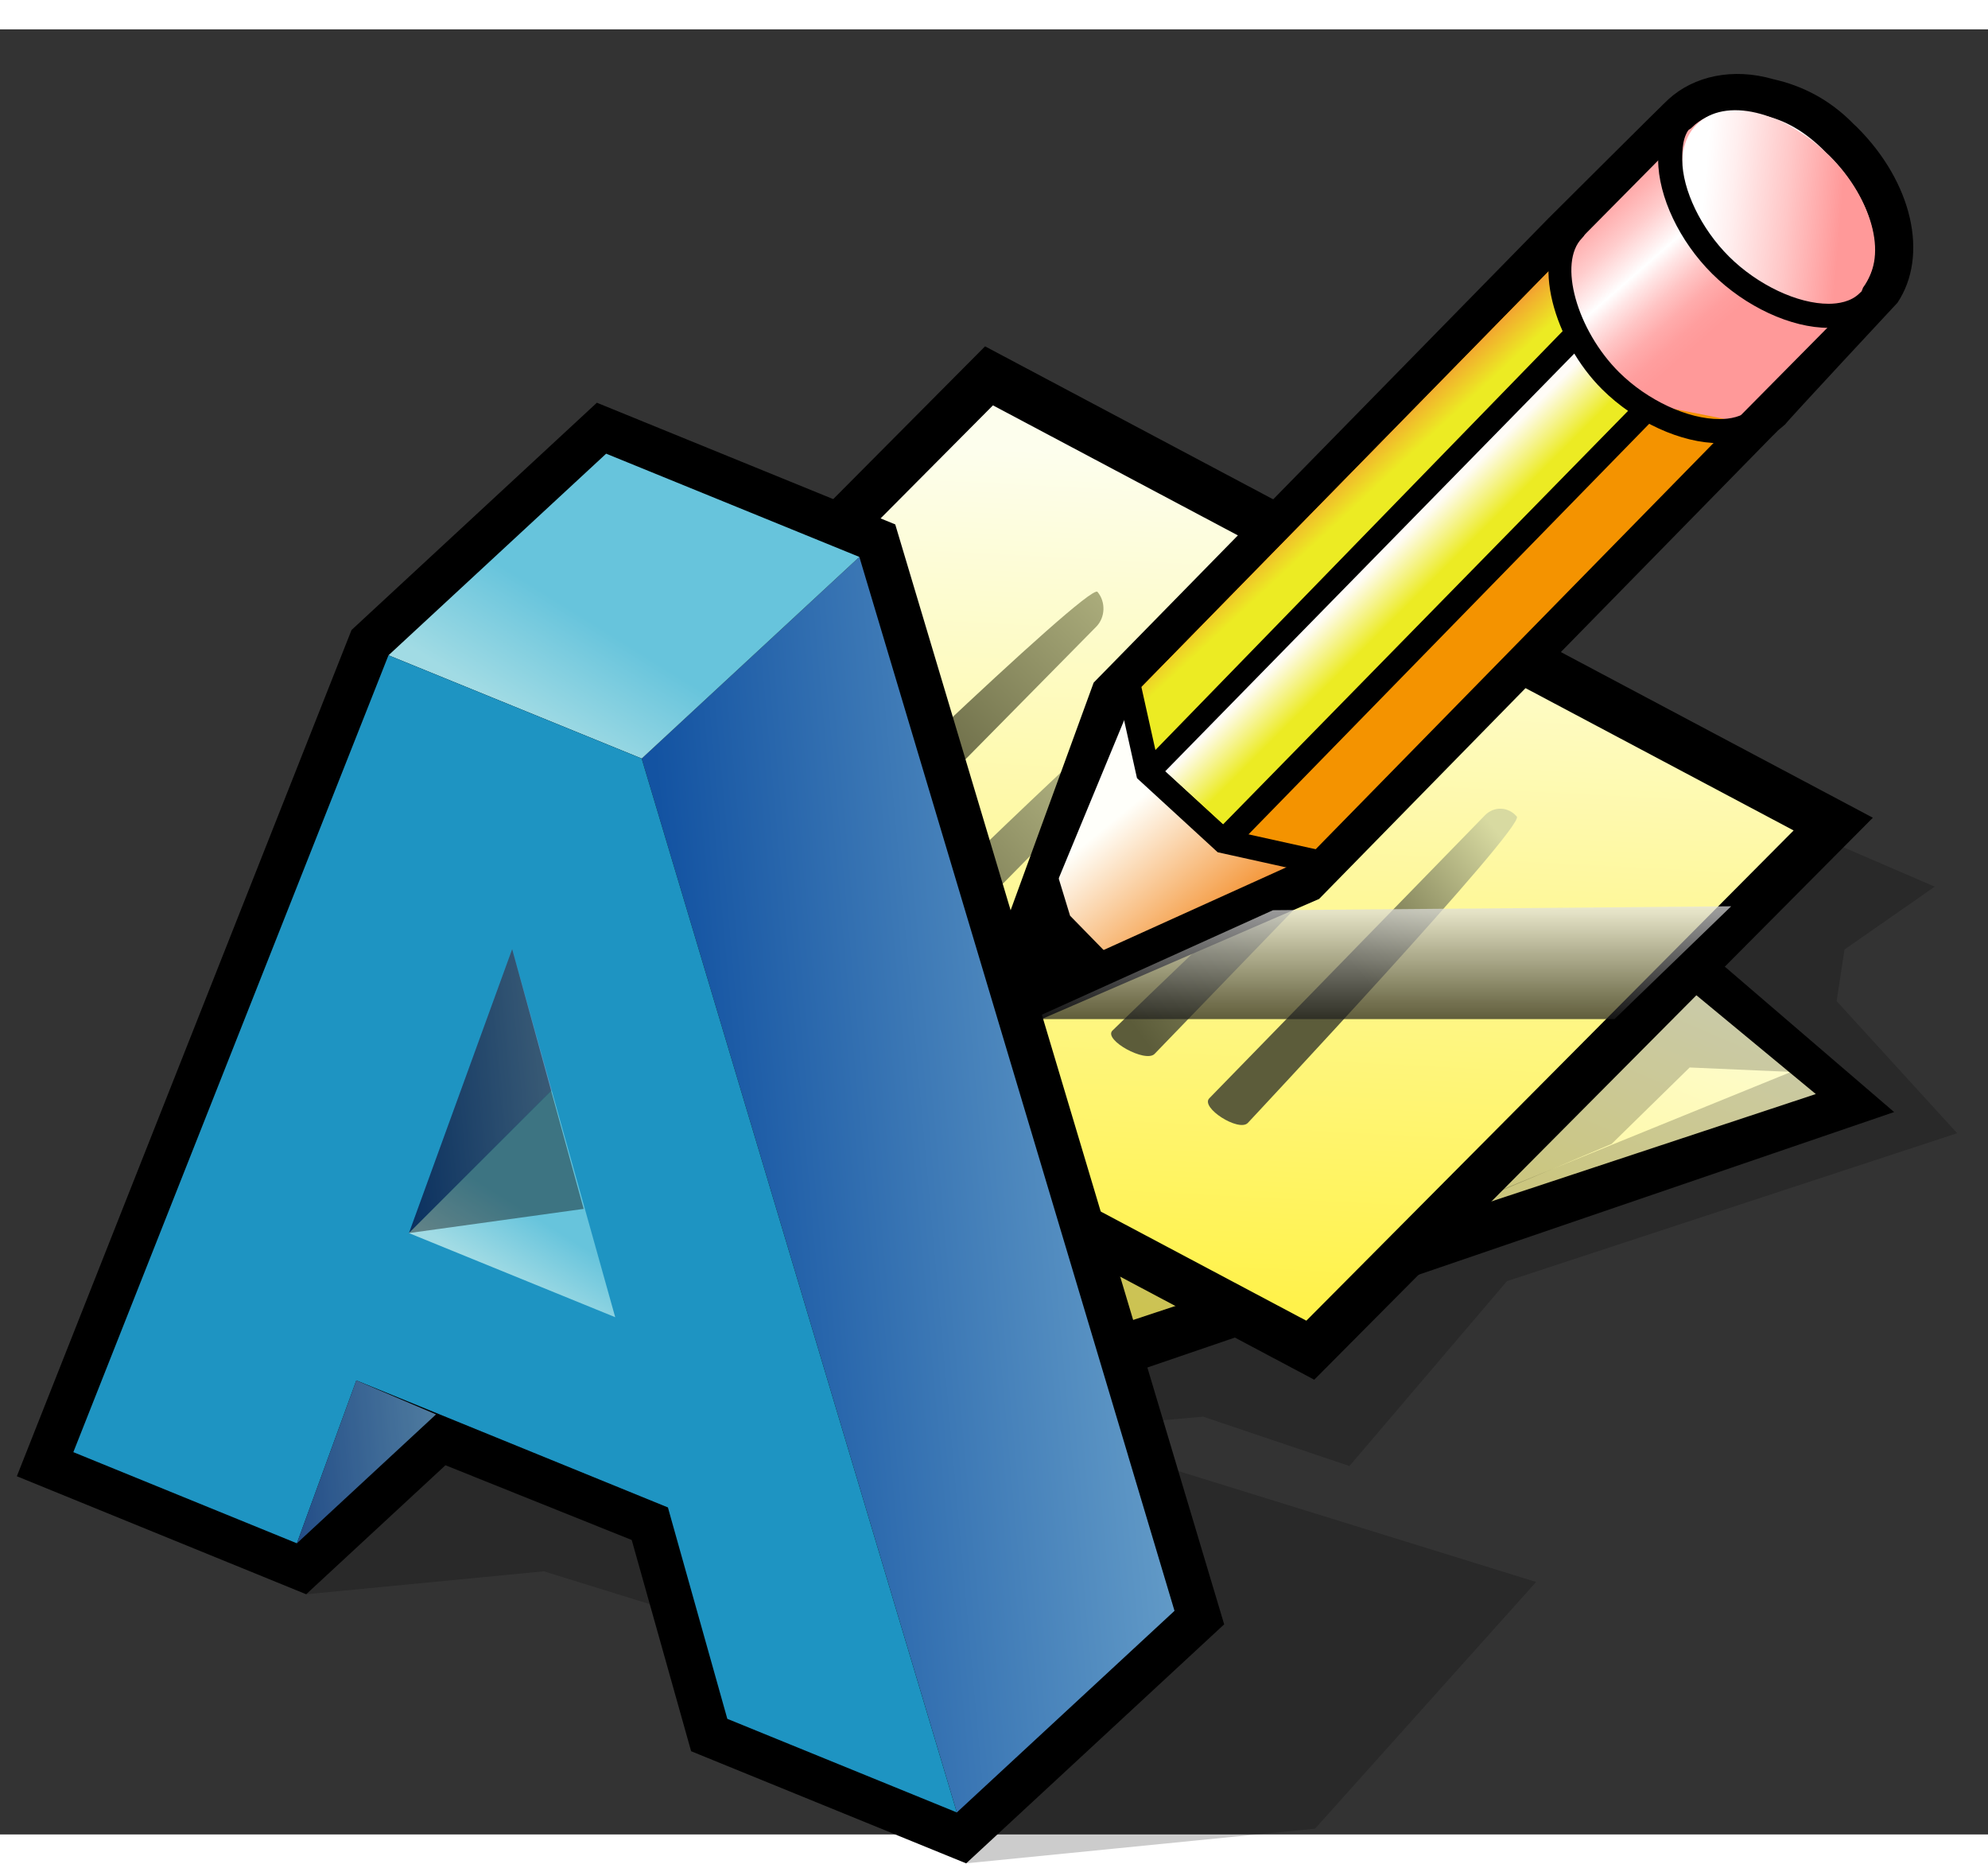 <?xml version="1.0" encoding="UTF-8" standalone="no"?>
<!-- Created with Sodipodi ("http://www.sodipodi.com/") -->

<svg
   xmlns:dc="http://purl.org/dc/elements/1.1/"
   xmlns:cc="http://creativecommons.org/ns#"
   xmlns:rdf="http://www.w3.org/1999/02/22-rdf-syntax-ns#"
   xmlns:svg="http://www.w3.org/2000/svg"
   xmlns="http://www.w3.org/2000/svg"
   xmlns:xlink="http://www.w3.org/1999/xlink"
   xmlns:sodipodi="http://sodipodi.sourceforge.net/DTD/sodipodi-0.dtd"
   xmlns:inkscape="http://www.inkscape.org/namespaces/inkscape"
   width="48pt"
   height="45pt"
   viewBox="0 0 50.872 46.19"
   overflow="visible"
   enable-background="new 0 0 50.872 46.19"
   xml:space="preserve"
   id="svg153"
   sodipodi:version="0.32pre"
   sodipodi:docname="kedit.svg"
   version="1.1"
   inkscape:version="0.48.0 r9654">
  <rect x="0" y="0" width="50.872" height="46.19" fill="#333333" stroke="none"/>
  <defs
   id="defs310"><linearGradient
     inkscape:collect="always"
     xlink:href="#XMLID_1_"
     id="linearGradient3144"
     gradientUnits="userSpaceOnUse"
     gradientTransform="matrix(0.483,0.721,0.768,-0.514,50.333,346.116)"
     x1="-324.745"
     y1="177.795"
     x2="-310.033"
     y2="153.661" /><linearGradient
     inkscape:collect="always"
     xlink:href="#XMLID_1_"
     id="linearGradient3146"
     gradientUnits="userSpaceOnUse"
     gradientTransform="matrix(0.483,0.721,0.768,-0.514,50.333,346.116)"
     x1="-324.745"
     y1="177.795"
     x2="-310.033"
     y2="153.661" /><linearGradient
     inkscape:collect="always"
     xlink:href="#XMLID_3_"
     id="linearGradient3148"
     gradientUnits="userSpaceOnUse"
     gradientTransform="matrix(0.702,0.51,0.543,-0.748,71.812,340.409)"
     x1="-265.069"
     y1="257.359"
     x2="-249.08"
     y2="231.131" /><linearGradient
     inkscape:collect="always"
     xlink:href="#XMLID_3_"
     id="linearGradient3150"
     gradientUnits="userSpaceOnUse"
     gradientTransform="matrix(0.702,0.51,0.543,-0.748,71.812,340.409)"
     x1="-265.069"
     y1="257.359"
     x2="-249.08"
     y2="231.131" /></defs>
  <sodipodi:namedview
   id="base"
   showgrid="false"
   inkscape:zoom="4.1955556"
   inkscape:cx="30.476695"
   inkscape:cy="27.648305"
   inkscape:window-width="1270"
   inkscape:window-height="772"
   inkscape:window-x="0"
   inkscape:window-y="0"
   inkscape:window-maximized="1"
   inkscape:current-layer="svg153" />
  
<g
   id="g3152"><g
     style="stroke:#000000"
     transform="matrix(0.77,0,0,0.77,10.913,1.196)"
     id="Layer_1">
    <g
   id="Layer_1_2_">
      <g
   id="g157">
        <linearGradient
   gradientTransform="matrix(0.483,0.721,0.768,-0.514,50.333,346.116)"
   y2="153.661"
   x2="-310.033"
   y1="177.795"
   x1="-324.745"
   gradientUnits="userSpaceOnUse"
   id="XMLID_1_">
          <stop
   id="stop159"
   style="stop-color:#FDFEED"
   offset="0" />
          <stop
   id="stop160"
   style="stop-color:#FFF24B"
   offset="1" />
        </linearGradient>
        <path
   inkscape:connector-curvature="0"
   style="fill:url(#linearGradient3144);stroke:none"
   id="path164"
   d="M 17.234,43.405 3.903,27.501 26.402,17.472 46.172,33.829 17.234,43.405 z" />
      </g>
      <path
   style="stroke:none"
   inkscape:connector-curvature="0"
   id="path165"
   d="M 1.3,26.903 16.863,45.343 48.775,34.427 26.772,15.532 1.3,26.903 z" />
      <g
   id="g166">
        <path
   inkscape:connector-curvature="0"
   style="fill:url(#linearGradient3146);stroke:none"
   id="path167"
   d="M 17.234,43.405 3.903,27.501 26.402,17.472 46.172,33.829 17.234,43.405 z" />
      </g>
      <g
   id="g168">
        <linearGradient
   gradientTransform="matrix(0.702,0.51,0.543,-0.748,71.812,340.409)"
   y2="231.131"
   x2="-249.08"
   y1="257.359"
   x1="-265.069"
   gradientUnits="userSpaceOnUse"
   id="XMLID_3_">
          <stop
   id="stop170"
   style="stop-color:#FDFEED"
   offset="0" />
          <stop
   id="stop171"
   style="stop-color:#FFF24B"
   offset="1" />
        </linearGradient>
        <path
   inkscape:connector-curvature="0"
   style="fill:url(#linearGradient3148);stroke:none"
   id="path175"
   d="M 29.241,41.361 2.632,27.234 18.826,10.942 45.435,25.069 29.241,41.361 z" />
      </g>
      <path
   style="stroke:none"
   inkscape:connector-curvature="0"
   id="path176"
   d="M 0,27.658 29.504,43.322 48.068,24.646 18.564,8.981 0,27.658 z" />
      <g
   id="g177">
        <path
   inkscape:connector-curvature="0"
   style="fill:url(#linearGradient3150);stroke:none"
   id="path178"
   d="M 29.241,41.361 2.632,27.234 18.826,10.942 45.435,25.069 29.241,41.361 z" />
      </g>
      <g
   id="g179">
        <linearGradient
   gradientTransform="matrix(1,0,0,-1,232.91,407.951)"
   y2="383.893"
   x2="-217.36"
   y1="394.667"
   x1="-206.586"
   gradientUnits="userSpaceOnUse"
   id="XMLID_5_">
          <stop
   id="stop181"
   style="stop-color:#D8DAA1"
   offset="0" />
          <stop
   id="stop182"
   style="stop-color:#5C5C3A"
   offset="1" />
        </linearGradient>
        <path
   inkscape:connector-curvature="0"
   style="fill:url(#XMLID_5_);stroke:none"
   id="path186"
   d="m 11.94,26.594 c -0.607,0.616 0.814,1.342 1.421,0.728 l 8.898,-9.024 C 22.562,17.99 22.58,17.471 22.3,17.14 22.019,16.808 11.94,26.594 11.94,26.594 z" />
      </g>
      <linearGradient
   gradientTransform="matrix(1,0,0,-1,232.91,407.951)"
   y2="378.029"
   x2="-217.898"
   y1="387.447"
   x1="-207.725"
   gradientUnits="userSpaceOnUse"
   id="XMLID_6_">
        <stop
   id="stop188"
   style="stop-color:#D8DAA1"
   offset="0" />
        <stop
   id="stop189"
   style="stop-color:#5C5C3A"
   offset="1" />
      </linearGradient>
      <path
   inkscape:connector-curvature="0"
   style="fill:url(#XMLID_6_);stroke:none"
   id="path193"
   d="m 15.576,28.438 c -0.303,0.309 0.965,1.059 1.268,0.752 l 7.917,-8.052 c 0.303,-0.308 0.322,-0.826 0.042,-1.158 -0.281,-0.333 -9.227,8.458 -9.227,8.458 z" />
      <linearGradient
   gradientTransform="matrix(1,0,0,-1,232.91,407.951)"
   y2="375.525"
   x2="-215.644"
   y1="384.913"
   x1="-205.504"
   gradientUnits="userSpaceOnUse"
   id="XMLID_7_">
        <stop
   id="stop195"
   style="stop-color:#D8DAA1"
   offset="0" />
        <stop
   id="stop196"
   style="stop-color:#5C5C3A"
   offset="1" />
      </linearGradient>
      <path
   inkscape:connector-curvature="0"
   style="fill:url(#XMLID_7_);stroke:none"
   id="path200"
   d="m 28.211,20.829 -9.064,9.453 c -0.304,0.309 0.879,1.081 1.182,0.774 0,0 9.221,-9.851 8.94,-10.182 -0.282,-0.332 -0.755,-0.352 -1.058,-0.045 z" />
      <linearGradient
   gradientTransform="matrix(1,0,0,-1,232.91,407.951)"
   y2="376.466"
   x2="-209.48"
   y1="383.292"
   x1="-200.319"
   gradientUnits="userSpaceOnUse"
   id="XMLID_8_">
        <stop
   id="stop202"
   style="stop-color:#D8DAA1"
   offset="0" />
        <stop
   id="stop203"
   style="stop-color:#5C5C3A"
   offset="1" />
      </linearGradient>
      <path
   inkscape:connector-curvature="0"
   style="fill:url(#XMLID_8_);stroke:none"
   id="path207"
   d="m 22.796,31.721 c -0.304,0.308 1.097,1.082 1.401,0.774 l 7.026,-7.272 c 0.303,-0.309 0.321,-0.826 0.041,-1.158 -0.28,-0.332 -8.468,7.656 -8.468,7.656 z" />
      <g
   id="g208">
        <g
   id="g209">
          <linearGradient
   gradientTransform="matrix(1,0,0,-1,232.91,407.951)"
   y2="378.13"
   x2="-201.847"
   y1="382.289"
   x1="-196.856"
   gradientUnits="userSpaceOnUse"
   id="XMLID_9_">
            <stop
   id="stop211"
   style="stop-color:#D8DAA1"
   offset="0" />
            <stop
   id="stop212"
   style="stop-color:#5C5C3A"
   offset="1" />
          </linearGradient>
          <path
   inkscape:connector-curvature="0"
   style="fill:url(#XMLID_9_);stroke:none"
   id="path216"
   d="m 35.179,24.563 -9.163,9.407 c -0.303,0.309 0.978,1.127 1.28,0.819 0,0 9.221,-9.85 8.94,-10.181 -0.281,-0.331 -0.755,-0.351 -1.057,-0.045 z" />
        </g>
      </g>
      <path
   style="opacity:0.2;stroke:none"
   inkscape:connector-curvature="0"
   id="path217"
   d="m 46.864,30.74 0.262,-1.714 2.998,-2.089 -4.018,-1.734 -3.837,4.602 4.114,2.868 -13.09,5.324 -3.813,3.164 c 0.027,-0.009 0.055,-0.015 0.082,-0.024 -0.027,0.009 -0.055,0.015 -0.082,0.024 l -0.241,0.2 -0.168,-0.08 c -2.163,0.626 -4.327,0.655 -6.491,0.655 l 0.239,0.157 -5.958,3.25 8.951,-0.793 4.861,1.64 5.236,-6.144 14.961,-4.916 -4.006,-4.39 z"
   adobe-blending-mode="multiply" />
      <path
   style="opacity:0.2;stroke:none"
   inkscape:connector-curvature="0"
   id="path218"
   d="m 1.503,28.166 21.079,13.771 c 2.163,0 4.327,-0.028 6.49,-0.655 L 1.503,28.166 z"
   adobe-blending-mode="multiply" />
      <path
   style="opacity:0.2;stroke:none"
   inkscape:connector-curvature="0"
   id="path219"
   d="m 45.435,33.097 -3.455,-0.151 -2.593,2.54 -4.427,1.877 7.211,-7.741 3.264,3.475 z"
   adobe-blending-mode="multiply" />
      <g
   id="g220">
        <path
   style="stroke:none"
   inkscape:connector-curvature="0"
   id="path221"
   d="M 47.534,1.691 47.425,1.589 C 46.622,0.765 45.702,0.314 44.761,0.103 43.413,-0.287 42.124,-0.002 41.282,0.764 41.226,0.8 37.287,4.726 37.287,4.726 37.283,4.728 22.315,20.011 22.315,20.011 l -0.142,0.146 -3.916,10.735 2.151,0.461 9.257,-4.008 15.034,-15.352 c -0.002,0.004 0.197,-0.197 0.219,-0.219 0.108,-0.092 0.24,-0.203 0.24,-0.203 0,-0.04 3.729,-4.04 3.729,-4.04 1.043,-1.57 0.498,-4.001 -1.353,-5.84 z" />
      </g>
      <g
   id="g222">
        <linearGradient
   gradientTransform="matrix(1,0,0,-1,232.91,407.951)"
   y2="379.648"
   x2="-206.661"
   y1="383.454"
   x1="-209.795"
   gradientUnits="userSpaceOnUse"
   id="XMLID_10_">
          <stop
   id="stop224"
   style="stop-color:#FFFFFA"
   offset="0" />
          <stop
   id="stop225"
   style="stop-color:#F49333"
   offset="1" />
        </linearGradient>
        <path
   inkscape:connector-curvature="0"
   style="fill:url(#XMLID_10_);stroke:none"
   id="path229"
   d="m 23.555,20.514 -3.476,8.401 0.617,0.945 8.576,-3.881 -1.636,-4.29 -4.081,-1.175 z" />
      </g>
      <path
   style="stroke:none"
   inkscape:connector-curvature="0"
   id="path230"
   d="m 20.929,26.395 -1.195,2.521 0.875,1.461 2.122,-1.101 -1.342,-1.374 -0.46,-1.507 z" />
      <g
   id="g231">
        <path
   style="fill:#f49300;stroke:none"
   inkscape:connector-curvature="0"
   id="path232"
   d="M 43.556,11.394 29.271,25.979 26.487,25.425 23.976,23.12 23.554,20.513 37.839,5.928 l 0.417,2.608 2.515,2.305 2.785,0.553 z" />
      </g>
      <g
   id="g233">
        <linearGradient
   gradientTransform="matrix(1,0,0,-1,232.91,407.951)"
   y2="394.667"
   x2="-203.243"
   y1="393.526"
   x1="-202.179"
   gradientUnits="userSpaceOnUse"
   id="XMLID_11_">
          <stop
   id="stop235"
   style="stop-color:#ECEB23"
   offset="0" />
          <stop
   id="stop236"
   style="stop-color:#F49333"
   offset="1" />
        </linearGradient>
        <path
   inkscape:connector-curvature="0"
   style="fill:url(#XMLID_11_);stroke:none"
   id="path240"
   d="M 23.891,23.207 23.555,20.514 37.839,5.928 38.256,8.536 23.891,23.207 z" />
      </g>
      <g
   id="g241">
        <linearGradient
   gradientTransform="matrix(1,0,0,-1,232.91,407.951)"
   y2="391.766"
   x2="-201.334"
   y1="390.55"
   x1="-200.118"
   gradientUnits="userSpaceOnUse"
   id="XMLID_12_">
          <stop
   id="stop243"
   style="stop-color:#ECEB23"
   offset="0" />
          <stop
   id="stop244"
   style="stop-color:#FFFCF7"
   offset="1" />
        </linearGradient>
        <path
   inkscape:connector-curvature="0"
   style="fill:url(#XMLID_12_);stroke:none"
   id="path248"
   d="M 26.487,25.426 23.971,23.122 38.256,8.536 40.771,10.84 26.487,25.426 z" />
      </g>
      <path
   style="stroke:none"
   inkscape:connector-curvature="0"
   id="path249"
   d="M 37.971,8.257 23.834,22.798 26.853,25.676 41.347,10.825 38.24,7.98 37.971,8.257 z m 0.3,0.836 c 0.387,0.354 1.514,1.387 1.925,1.763 C 39.651,11.412 26.982,24.348 26.471,24.869 26.084,24.515 24.956,23.482 24.547,23.106 25.091,22.55 37.761,9.614 38.271,9.093 z" />
      <g
   id="g250">
        <linearGradient
   gradientTransform="matrix(1,0,0,-1,232.91,407.951)"
   y2="400.547"
   x2="-188.937"
   y1="405.553"
   x1="-193.301"
   gradientUnits="userSpaceOnUse"
   id="XMLID_13_">
          <stop
   id="stop252"
   style="stop-color:#FF9999"
   offset="0.028" />
          <stop
   id="stop253"
   style="stop-color:#FF9F9F"
   offset="0.112" />
          <stop
   id="stop254"
   style="stop-color:#FFB0B0"
   offset="0.224" />
          <stop
   id="stop255"
   style="stop-color:#FFCCCC"
   offset="0.352" />
          <stop
   id="stop256"
   style="stop-color:#FFF3F3"
   offset="0.492" />
          <stop
   id="stop257"
   style="stop-color:#FFFFFF"
   offset="0.531" />
          <stop
   id="stop258"
   style="stop-color:#FFE6E6"
   offset="0.602" />
          <stop
   id="stop259"
   style="stop-color:#FFC5C5"
   offset="0.713" />
          <stop
   id="stop260"
   style="stop-color:#FFACAC"
   offset="0.819" />
          <stop
   id="stop261"
   style="stop-color:#FF9E9E"
   offset="0.917" />
          <stop
   id="stop262"
   style="stop-color:#FF9999"
   offset="1" />
        </linearGradient>
        <path
   inkscape:connector-curvature="0"
   style="fill:url(#XMLID_13_);stroke:none"
   id="path284"
   d="M 46.624,2.644 C 46.587,2.607 46.549,2.575 46.511,2.539 45.806,1.814 45.107,1.454 44.473,1.317 43.518,1.031 42.615,1.143 42.048,1.713 42.042,1.718 42.038,1.725 42.032,1.731 41.963,1.772 41.925,1.8 41.925,1.8 l -4.152,4.197 0.075,2.18 2.858,2.733 2.784,0.553 4.152,-4.197 c 0,0 0.045,-0.086 0.101,-0.238 0.785,-1.055 0.321,-2.953 -1.119,-4.384 z" />
      </g>
      <path
   style="stroke:none"
   inkscape:connector-curvature="0"
   id="path285"
   d="m 23.256,19.88 c -0.216,0.048 -0.352,0.262 -0.304,0.478 l 0.661,2.973 2.682,2.462 3.139,0.694 c 0.216,0.048 0.429,-0.089 0.477,-0.304 0.007,-0.029 0.009,-0.059 0.009,-0.088 0,-0.183 -0.126,-0.348 -0.313,-0.39 0,0 -2.733,-0.604 -2.929,-0.648 -0.143,-0.131 -2.172,-1.994 -2.338,-2.146 -0.05,-0.225 -0.607,-2.728 -0.607,-2.728 -0.048,-0.215 -0.262,-0.351 -0.477,-0.303 z" />
      <linearGradient
   gradientTransform="matrix(1,0,0,-1,232.91,407.951)"
   y2="376.081"
   x2="-201.166"
   y1="380.881"
   x1="-201.166"
   gradientUnits="userSpaceOnUse"
   id="XMLID_14_">
        <stop
   id="stop287"
   style="stop-color:#FFFFFF"
   offset="0" />
        <stop
   id="stop288"
   style="stop-color:#000000"
   offset="1" />
      </linearGradient>
      <path
   inkscape:connector-curvature="0"
   style="opacity:0.7;fill:url(#XMLID_14_);stroke:none"
   id="path292"
   d="m 20.128,31.338 h 19.354 l 3.878,-3.749 -15.227,0.13 -8.005,3.619 z"
   adobe-blending-mode="multiply" />
      <path
   style="stroke:none"
   inkscape:connector-curvature="0"
   id="path293"
   d="m 37.88,4.815 c -1.242,1.25 -0.38,4.034 1.191,5.594 1.098,1.091 2.633,1.793 3.908,1.789 0.674,-0.002 1.231,-0.207 1.614,-0.592 0.155,-0.157 0.155,-0.41 -0.003,-0.565 -0.156,-0.156 -0.409,-0.155 -0.565,0.002 -0.29,0.292 -0.729,0.354 -1.048,0.355 C 41.918,11.401 40.575,10.776 39.634,9.841 38.233,8.449 37.594,6.199 38.406,5.381 38.562,5.225 38.6,4.968 38.444,4.813 38.289,4.657 38.035,4.658 37.88,4.815 z" />
      <g
   id="g294">
        <linearGradient
   gradientTransform="matrix(1,0,0,-1,232.91,407.951)"
   y2="403.446"
   x2="-185.894"
   y1="403.828"
   x1="-190.485"
   gradientUnits="userSpaceOnUse"
   id="XMLID_15_">
          <stop
   id="stop296"
   style="stop-color:#FFFFFF"
   offset="0" />
          <stop
   id="stop297"
   style="stop-color:#FFEFEF"
   offset="0.207" />
          <stop
   id="stop298"
   style="stop-color:#FFC7C7"
   offset="0.608" />
          <stop
   id="stop299"
   style="stop-color:#FF9999"
   offset="1" />
        </linearGradient>
        <path
   inkscape:connector-curvature="0"
   style="fill:url(#XMLID_15_);stroke:none"
   id="path307"
   d="M 43.262,6.016 C 41.754,4.513 41.283,2.541 42.209,1.612 c 0.927,-0.929 2.899,-0.464 4.407,1.04 1.508,1.503 1.979,3.475 1.053,4.404 -0.927,0.928 -2.899,0.463 -4.407,-1.04 z" />
      </g>
      <path
   style="stroke:none"
   inkscape:connector-curvature="0"
   id="path308"
   d="m 41.521,1.176 c -0.387,0.389 -0.59,0.944 -0.588,1.607 0.004,1.22 0.708,2.705 1.793,3.784 1.104,1.097 2.626,1.803 3.878,1.799 C 47.265,8.364 47.815,8.16 48.196,7.777 48.351,7.62 48.351,7.367 48.194,7.212 48.037,7.057 47.785,7.057 47.629,7.214 47.341,7.504 46.912,7.565 46.603,7.567 45.569,7.57 44.238,6.941 43.291,6 42.363,5.078 41.737,3.784 41.734,2.782 41.733,2.471 41.735,1.976 42.031,1.679 c 0.156,-0.157 0.213,-0.348 0.057,-0.503 -0.157,-0.158 -0.411,-0.157 -0.567,0 z" />
    </g>
  </g><g
     style="stroke:#000000"
     transform="matrix(0.776,0,0,0.776,0.431,9.554)"
     id="Layer_1-0">
    <g
   id="Layer_1_2_-3">
      <path
   style="stroke:none"
   inkscape:connector-curvature="0"
   d="M 18.455,0.623 11.037,7.494 0,35.4 9.541,39.291 c 0,0 3.617,-3.35 4.593,-4.254 1.209,0.485 5.177,2.077 6.143,2.465 0.312,1.111 1.958,6.965 1.958,6.965 l 9.07,3.698 8.508,-7.882 L 28.966,4.012 19.127,0 18.455,0.623 z"
   id="path157" />
      <linearGradient
   id="XMLID_1_-6"
   gradientUnits="userSpaceOnUse"
   x1="-189.169"
   y1="375.742"
   x2="-204.555"
   y2="374.349"
   gradientTransform="matrix(1,0,0,-1,226.918,400.771)">
        <stop
   offset="0"
   style="stop-color:#669EC9"
   id="stop159-1" />
        <stop
   offset="1"
   style="stop-color:#1353A2"
   id="stop160-0" />
      </linearGradient>
      <path
   inkscape:connector-curvature="0"
   d="M 38.176,39.837 27.783,5.085 l -7.177,6.648 10.392,34.752 7.178,-6.648 z"
   id="path164-6"
   style="fill:url(#XMLID_1_-6);stroke:none" />
      <linearGradient
   id="XMLID_2_"
   gradientUnits="userSpaceOnUse"
   x1="-209.474"
   y1="389.925"
   x2="-207.423"
   y2="393.222"
   gradientTransform="matrix(1,0,0,-1,226.918,400.771)">
        <stop
   offset="0"
   style="stop-color:#A1DBE4"
   id="stop166" />
        <stop
   offset="1"
   style="stop-color:#67C4DC"
   id="stop167" />
      </linearGradient>
      <path
   style="fill:url(#XMLID_2_);stroke:none"
   inkscape:connector-curvature="0"
   d="m 27.783,5.085 -8.35,-3.405 -7.177,6.648 8.35,3.405 7.177,-6.648 z"
   id="path171" />
      <path
   style="fill:#1e94c2;stroke:none"
   inkscape:connector-curvature="0"
   d="M 9.235,37.611 1.863,34.605 12.255,8.328 l 8.35,3.405 10.392,34.752 -7.568,-3.086 -1.959,-6.97 -10.275,-4.189 -1.96,5.371 z"
   id="path172" />
      <linearGradient
   id="XMLID_3_-3"
   gradientUnits="userSpaceOnUse"
   x1="-212.684"
   y1="366.209"
   x2="-217.776"
   y2="365.749"
   gradientTransform="matrix(1,0,0,-1,226.918,400.771)">
        <stop
   offset="0"
   style="stop-color:#669EC9"
   id="stop174" />
        <stop
   offset="1"
   style="stop-color:#2D62AA"
   id="stop175" />
      </linearGradient>
      <path
   inkscape:connector-curvature="0"
   d="m 13.823,33.36 -4.588,4.251 1.96,-5.371 2.628,1.12 z"
   id="path179"
   style="fill:url(#XMLID_3_-3);stroke:none" />
      <linearGradient
   id="XMLID_4_"
   gradientUnits="userSpaceOnUse"
   x1="-208.993"
   y1="378.37"
   x2="-214.249"
   y2="377.894"
   gradientTransform="matrix(1,0,0,-1,226.918,400.771)">
        <stop
   offset="0"
   style="stop-color:#669EC9"
   id="stop181-2" />
        <stop
   offset="1"
   style="stop-color:#1353A2"
   id="stop182-0" />
      </linearGradient>
      <path
   style="fill:url(#XMLID_4_);stroke:none"
   inkscape:connector-curvature="0"
   d="m 12.931,27.381 4.707,-4.708 -1.304,-4.655 -3.403,9.363 z"
   id="path186-6" />
      <linearGradient
   id="XMLID_5_-1"
   gradientUnits="userSpaceOnUse"
   x1="-210.726"
   y1="371.779"
   x2="-209.511"
   y2="373.73"
   gradientTransform="matrix(1,0,0,-1,226.918,400.771)">
        <stop
   offset="0"
   style="stop-color:#A1DBE4"
   id="stop188-5" />
        <stop
   offset="1"
   style="stop-color:#67C4DC"
   id="stop189-5" />
      </linearGradient>
      <path
   inkscape:connector-curvature="0"
   d="m 19.732,30.155 -6.802,-2.773 4.707,-4.708 2.095,7.481 z"
   id="path193-4"
   style="fill:url(#XMLID_5_-1);stroke:none" />
      <path
   style="opacity:0.41;stroke:none"
   inkscape:connector-curvature="0"
   adobe-blending-mode="multiply"
   d="m 16.334,18.018 -3.403,9.363 5.761,-0.798 -2.358,-8.565 z"
   id="path194" />
      <path
   style="opacity:0.2;stroke:none"
   inkscape:connector-curvature="0"
   adobe-blending-mode="multiply"
   d="m 11.195,32.24 -1.96,5.371 0.306,1.68 7.837,-0.757 4.917,1.525 -0.824,-3.63 -10.276,-4.189 z"
   id="path195" />
      <path
   style="opacity:0.2;stroke:none"
   inkscape:connector-curvature="0"
   adobe-blending-mode="multiply"
   d="M 38.176,39.837 31.304,48.164 42.81,47.02 50.1,38.886 36.643,34.715 38.176,39.837 z"
   id="path196" />
    </g>
  </g></g></svg>